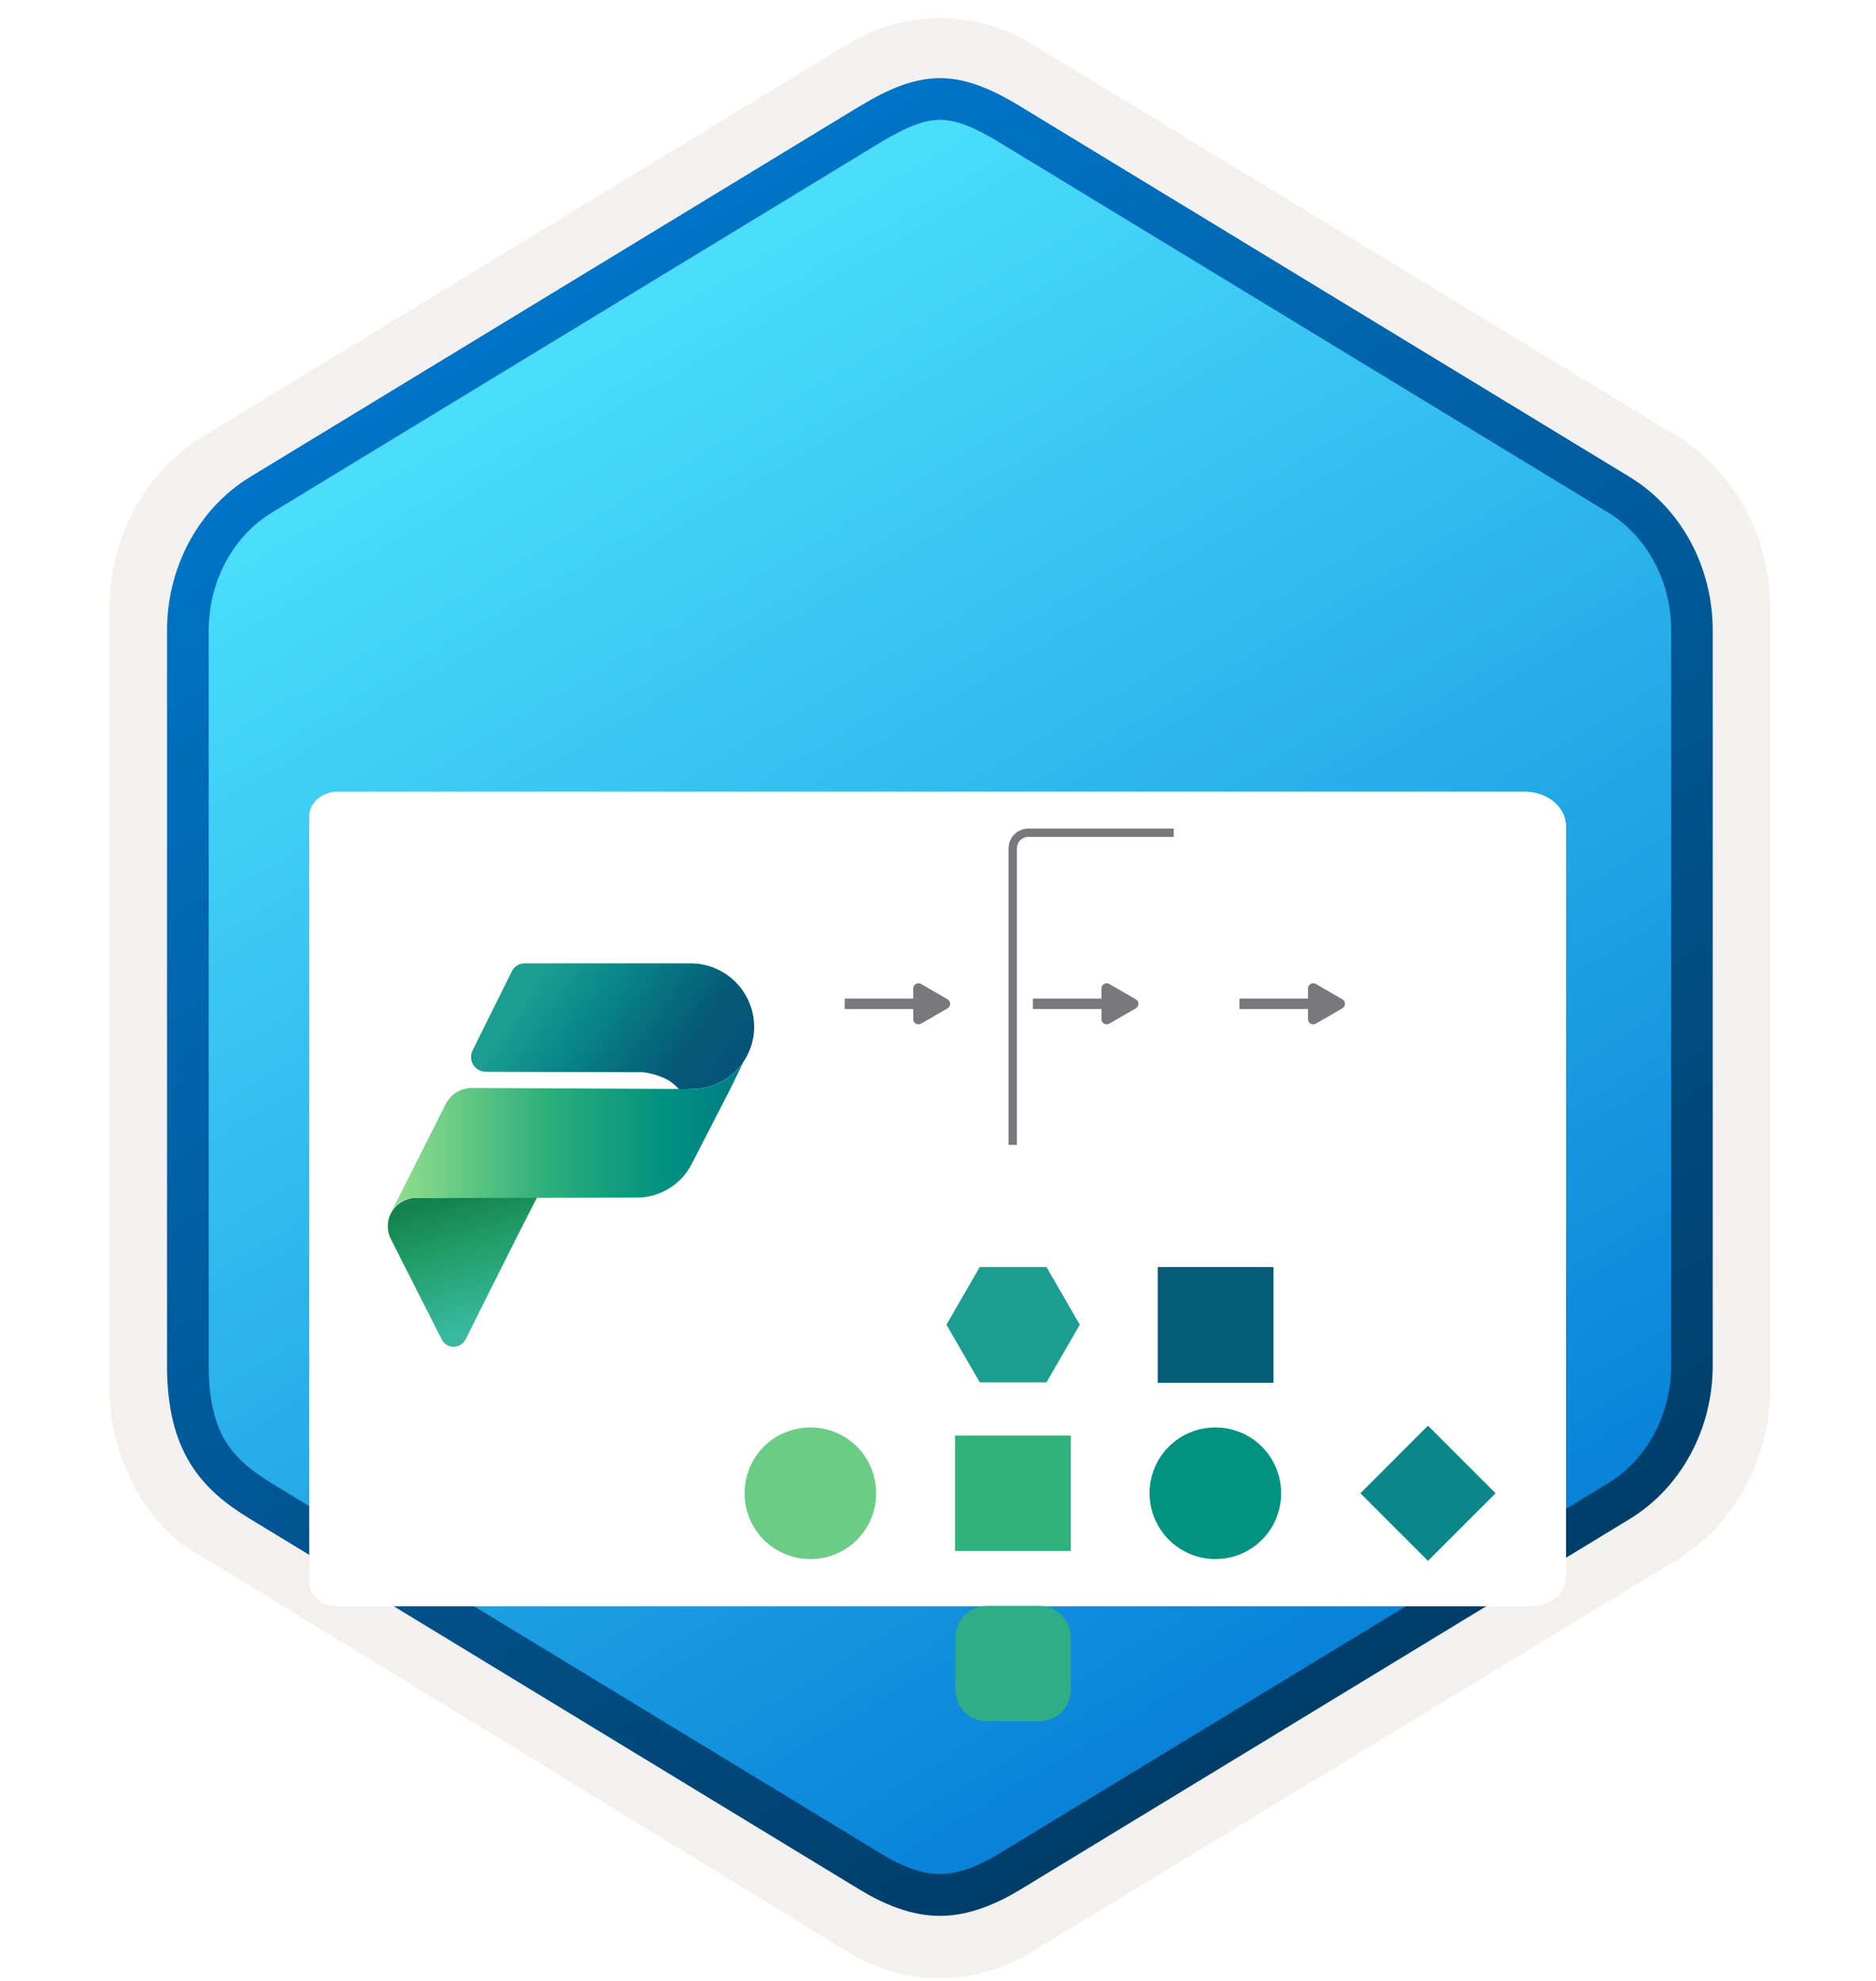 <svg width="180" height="190" viewBox="0 0 180 190" fill="none" xmlns="http://www.w3.org/2000/svg">
<g clip-path="url(#clip0_1622_1045)">
<path d="M90.186 189.742C93.246 189.742 96.256 188.892 98.916 187.272L160.886 149.612C166.426 146.242 169.856 139.912 169.856 133.072V58.362C169.856 51.542 166.426 45.202 160.886 41.822L98.916 4.162C93.586 0.922 86.766 0.942 81.466 4.162L19.496 41.842C13.956 45.212 10.506 51.542 10.506 58.382V133.082C10.506 138.842 12.956 144.262 17.056 147.832V147.862L81.466 187.292C84.106 188.892 87.126 189.742 90.186 189.742ZM90.836 8.692C92.786 8.692 95.266 9.902 96.976 10.952L157.736 48.142C161.486 50.422 163.606 57.022 163.606 61.772L162.976 133.072C162.976 137.822 159.776 142.092 156.026 144.372L95.626 180.752C92.196 182.842 89.406 182.842 85.966 180.752L24.756 144.282C21.006 142.002 17.986 137.802 17.986 133.072V59.432C17.986 54.692 20.716 49.802 24.486 47.512L85.066 10.952C86.766 9.912 88.886 8.692 90.836 8.692Z" fill="#F2F1F0"/>
<path fill-rule="evenodd" clip-rule="evenodd" d="M98.086 12.272C95.636 10.772 92.916 10.022 90.186 10.022C87.456 10.022 84.736 10.782 82.286 12.272L26.156 46.602C21.136 49.672 18.026 55.422 18.026 61.672V129.772C18.026 136.002 21.126 141.772 26.156 144.842L82.286 179.172C84.736 180.672 87.456 181.422 90.186 181.422C92.916 181.422 95.636 180.682 98.086 179.172L154.216 144.842C159.236 141.772 162.346 136.002 162.346 129.772V61.672C162.346 55.442 159.246 49.692 154.216 46.602L98.086 12.272Z" fill="url(#paint0_linear_1622_1045)"/>
<path fill-rule="evenodd" clip-rule="evenodd" d="M90.186 11.492C91.866 11.492 93.756 12.362 95.816 13.612L154.286 49.152C157.936 51.372 160.346 55.642 160.346 60.472V130.952C160.346 135.772 157.936 140.052 154.286 142.272L95.826 177.812C93.866 179.002 91.946 179.752 90.196 179.752C88.446 179.752 86.526 179.002 84.566 177.812L26.086 142.282C24.076 141.052 22.626 139.852 21.646 138.242C20.666 136.642 20.026 134.422 20.026 130.962V60.482C20.026 55.652 22.436 51.382 26.086 49.162L84.546 13.622C86.636 12.372 88.496 11.492 90.186 11.492ZM97.896 181.242L156.356 145.702C161.276 142.712 164.336 137.092 164.336 130.962V60.482C164.336 54.352 161.276 48.732 156.356 45.742L97.896 10.202C95.786 8.922 93.076 7.492 90.186 7.492C87.286 7.492 84.576 8.932 82.486 10.192H82.476L24.006 45.742C19.086 48.732 16.026 54.352 16.026 60.482V130.962C16.026 134.922 16.766 137.912 18.226 140.322C19.686 142.722 21.746 144.322 24.006 145.692L82.466 181.232C84.686 182.582 87.356 183.762 90.176 183.762C92.996 183.762 95.676 182.592 97.896 181.242Z" fill="url(#paint1_linear_1622_1045)"/>
<g filter="url(#filter0_ddddd_1622_1045)">
<path d="M29.673 130.719L29.673 57.248C29.673 56.944 29.745 56.643 29.885 56.361C30.024 56.081 30.228 55.825 30.486 55.61C30.744 55.395 31.049 55.224 31.386 55.108C31.723 54.992 32.083 54.931 32.448 54.931L146.294 54.931C147.345 54.931 148.353 55.28 149.096 55.901C149.84 56.522 150.258 57.363 150.258 58.241L150.258 130.255C150.258 131.001 149.903 131.717 149.271 132.245C148.639 132.772 147.782 133.068 146.888 133.068L32.448 133.068C32.077 133.078 31.708 133.023 31.363 132.908C31.019 132.793 30.707 132.62 30.446 132.399C30.186 132.178 29.983 131.915 29.85 131.626C29.717 131.337 29.657 131.028 29.673 130.719Z" fill="white"/>
</g>
<g filter="url(#filter1_ddddd_1622_1045)">
<path d="M52.708 96.725C52.549 96.685 47.115 107.565 44.678 112.462C44.571 112.677 44.406 112.858 44.202 112.984C43.998 113.11 43.762 113.176 43.522 113.175C43.282 113.174 43.047 113.105 42.843 112.978C42.64 112.85 42.477 112.667 42.372 112.452L37.504 102.852C37.292 102.434 37.191 101.969 37.212 101.501C37.232 101.033 37.372 100.578 37.62 100.181C37.867 99.783 38.213 99.456 38.623 99.23C39.034 99.005 39.496 98.889 39.964 98.895L42.495 98.922L47.958 97.033L52.708 96.725Z" fill="url(#paint2_linear_1622_1045)"/>
<path d="M49.117 77.153L45.339 84.756C45.232 84.971 45.183 85.21 45.194 85.45C45.205 85.69 45.278 85.923 45.404 86.127C45.53 86.332 45.707 86.5 45.916 86.618C46.126 86.735 46.362 86.797 46.602 86.798L61.74 86.842C61.74 86.842 63.374 87.046 64.395 87.787C65.416 88.527 66.002 89.625 66.002 89.625L66.105 88.451H66.411C67.989 88.451 69.502 87.824 70.617 86.708C71.733 85.593 72.359 84.079 72.359 82.502C72.359 80.884 71.717 79.332 70.572 78.187C69.428 77.043 67.876 76.4 66.258 76.4H50.328C50.076 76.4 49.829 76.471 49.615 76.604C49.401 76.737 49.229 76.927 49.117 77.153Z" fill="url(#paint3_linear_1622_1045)"/>
<path d="M67.776 88.294C67.689 88.316 67.6 88.334 67.511 88.35H67.693L67.776 88.294Z" fill="url(#paint4_linear_1622_1045)"/>
<path d="M67.776 88.294L67.511 88.35C67.15 88.418 66.784 88.452 66.417 88.453L45.287 88.35C44.762 88.35 44.248 88.496 43.801 88.772C43.354 89.047 42.993 89.441 42.757 89.91L37.491 100.35L37.509 100.343C37.711 99.907 38.035 99.54 38.441 99.284C38.847 99.028 39.318 98.894 39.798 98.9L41.189 98.91L61.093 98.869C62.182 98.869 63.25 98.57 64.179 98.002C65.109 97.436 65.864 96.623 66.362 95.655L70.121 88.35L71.295 85.925L71.273 85.939C70.434 87.125 69.19 87.963 67.776 88.294Z" fill="url(#paint5_linear_1622_1045)"/>
</g>
<path d="M112.621 79.87H98.673C97.844 79.87 97.173 80.542 97.173 81.37V109.815" stroke="#78787D" stroke-width="0.8" stroke-miterlimit="10" stroke-linejoin="round"/>
<path d="M118.924 96.28H127.462" stroke="#78787D" stroke-miterlimit="10" stroke-linejoin="round"/>
<path d="M125.502 94.811C125.502 94.426 125.919 94.186 126.252 94.378L128.8 95.85C129.134 96.043 129.133 96.524 128.8 96.716L126.252 98.184C125.918 98.377 125.502 98.136 125.502 97.751V94.811Z" fill="#78787D"/>
<path d="M99.105 96.28H107.643" stroke="#78787D" stroke-miterlimit="10" stroke-linejoin="round"/>
<path d="M105.683 94.811C105.683 94.426 106.1 94.186 106.433 94.378L108.981 95.85C109.315 96.043 109.314 96.524 108.981 96.716L106.433 98.184C106.099 98.377 105.683 98.136 105.683 97.751V94.811Z" fill="#78787D"/>
<path d="M81.044 96.28H89.582" stroke="#78787D" stroke-miterlimit="10" stroke-linejoin="round"/>
<path d="M87.622 94.811C87.622 94.426 88.039 94.186 88.372 94.378L90.92 95.85C91.254 96.043 91.253 96.524 90.92 96.716L88.372 98.184C88.038 98.377 87.622 98.136 87.622 97.751V94.811Z" fill="#78787D"/>
<g filter="url(#filter2_ddddd_1622_1045)">
<path d="M122.146 74.526H111.081V85.634H122.189V74.526H122.146Z" fill="#065D78"/>
<path d="M143.496 96.226L137.013 89.743L130.529 96.226L137.013 102.71L143.496 96.226Z" fill="#0B8789"/>
<path d="M102.739 90.692H91.631V101.757H102.739V90.692Z" fill="#31B17C"/>
<path d="M99.713 107.031H94.699C93.014 107.031 91.674 108.371 91.674 110.056V115.07C91.674 116.756 93.014 118.096 94.699 118.096H99.713C101.399 118.096 102.739 116.756 102.739 115.07V110.056C102.739 108.371 101.356 107.031 99.713 107.031Z" fill="#2EAD87"/>
<path d="M100.405 74.526H94.008L90.81 80.058L94.008 85.591H100.405L103.604 80.058L100.405 74.526Z" fill="#1B9D90"/>
<path d="M77.755 102.536C81.256 102.536 84.065 99.726 84.065 96.225C84.065 92.724 81.256 89.915 77.755 89.915C74.254 89.915 71.444 92.724 71.444 96.225C71.444 99.726 74.254 102.536 77.755 102.536Z" fill="#6ACC85"/>
<path d="M116.611 102.536C120.112 102.536 122.921 99.726 122.921 96.225C122.921 92.724 120.112 89.915 116.611 89.915C113.11 89.915 110.3 92.724 110.3 96.225C110.3 99.726 113.153 102.536 116.611 102.536Z" fill="#019280"/>
</g>
</g>
<defs>
<filter id="filter0_ddddd_1622_1045" x="25.67" y="54.931" width="128.587" height="93.138" filterUnits="userSpaceOnUse" color-interpolation-filters="sRGB">
<feFlood flood-opacity="0" result="BackgroundImageFix"/>
<feColorMatrix in="SourceAlpha" type="matrix" values="0 0 0 0 0 0 0 0 0 0 0 0 0 0 0 0 0 0 127 0" result="hardAlpha"/>
<feOffset/>
<feColorMatrix type="matrix" values="0 0 0 0 0 0 0 0 0 0 0 0 0 0 0 0 0 0 0.1 0"/>
<feBlend mode="normal" in2="BackgroundImageFix" result="effect1_dropShadow_1622_1045"/>
<feColorMatrix in="SourceAlpha" type="matrix" values="0 0 0 0 0 0 0 0 0 0 0 0 0 0 0 0 0 0 127 0" result="hardAlpha"/>
<feOffset dy="1"/>
<feGaussianBlur stdDeviation="0.5"/>
<feColorMatrix type="matrix" values="0 0 0 0 0 0 0 0 0 0 0 0 0 0 0 0 0 0 0.1 0"/>
<feBlend mode="normal" in2="effect1_dropShadow_1622_1045" result="effect2_dropShadow_1622_1045"/>
<feColorMatrix in="SourceAlpha" type="matrix" values="0 0 0 0 0 0 0 0 0 0 0 0 0 0 0 0 0 0 127 0" result="hardAlpha"/>
<feOffset dy="3"/>
<feGaussianBlur stdDeviation="1.5"/>
<feColorMatrix type="matrix" values="0 0 0 0 0 0 0 0 0 0 0 0 0 0 0 0 0 0 0.09 0"/>
<feBlend mode="normal" in2="effect2_dropShadow_1622_1045" result="effect3_dropShadow_1622_1045"/>
<feColorMatrix in="SourceAlpha" type="matrix" values="0 0 0 0 0 0 0 0 0 0 0 0 0 0 0 0 0 0 127 0" result="hardAlpha"/>
<feOffset dy="6"/>
<feGaussianBlur stdDeviation="2"/>
<feColorMatrix type="matrix" values="0 0 0 0 0 0 0 0 0 0 0 0 0 0 0 0 0 0 0.05 0"/>
<feBlend mode="normal" in2="effect3_dropShadow_1622_1045" result="effect4_dropShadow_1622_1045"/>
<feColorMatrix in="SourceAlpha" type="matrix" values="0 0 0 0 0 0 0 0 0 0 0 0 0 0 0 0 0 0 127 0" result="hardAlpha"/>
<feOffset dy="11"/>
<feGaussianBlur stdDeviation="2"/>
<feColorMatrix type="matrix" values="0 0 0 0 0 0 0 0 0 0 0 0 0 0 0 0 0 0 0.01 0"/>
<feBlend mode="normal" in2="effect4_dropShadow_1622_1045" result="effect5_dropShadow_1622_1045"/>
<feBlend mode="normal" in="SourceGraphic" in2="effect5_dropShadow_1622_1045" result="shape"/>
</filter>
<filter id="filter1_ddddd_1622_1045" x="34.209" y="76.4" width="41.151" height="47.775" filterUnits="userSpaceOnUse" color-interpolation-filters="sRGB">
<feFlood flood-opacity="0" result="BackgroundImageFix"/>
<feColorMatrix in="SourceAlpha" type="matrix" values="0 0 0 0 0 0 0 0 0 0 0 0 0 0 0 0 0 0 127 0" result="hardAlpha"/>
<feOffset/>
<feColorMatrix type="matrix" values="0 0 0 0 0 0 0 0 0 0 0 0 0 0 0 0 0 0 0.1 0"/>
<feBlend mode="normal" in2="BackgroundImageFix" result="effect1_dropShadow_1622_1045"/>
<feColorMatrix in="SourceAlpha" type="matrix" values="0 0 0 0 0 0 0 0 0 0 0 0 0 0 0 0 0 0 127 0" result="hardAlpha"/>
<feOffset dy="1"/>
<feGaussianBlur stdDeviation="0.5"/>
<feColorMatrix type="matrix" values="0 0 0 0 0 0 0 0 0 0 0 0 0 0 0 0 0 0 0.1 0"/>
<feBlend mode="normal" in2="effect1_dropShadow_1622_1045" result="effect2_dropShadow_1622_1045"/>
<feColorMatrix in="SourceAlpha" type="matrix" values="0 0 0 0 0 0 0 0 0 0 0 0 0 0 0 0 0 0 127 0" result="hardAlpha"/>
<feOffset dy="2"/>
<feGaussianBlur stdDeviation="1"/>
<feColorMatrix type="matrix" values="0 0 0 0 0 0 0 0 0 0 0 0 0 0 0 0 0 0 0.09 0"/>
<feBlend mode="normal" in2="effect2_dropShadow_1622_1045" result="effect3_dropShadow_1622_1045"/>
<feColorMatrix in="SourceAlpha" type="matrix" values="0 0 0 0 0 0 0 0 0 0 0 0 0 0 0 0 0 0 127 0" result="hardAlpha"/>
<feOffset dy="5"/>
<feGaussianBlur stdDeviation="1.5"/>
<feColorMatrix type="matrix" values="0 0 0 0 0 0 0 0 0 0 0 0 0 0 0 0 0 0 0.05 0"/>
<feBlend mode="normal" in2="effect3_dropShadow_1622_1045" result="effect4_dropShadow_1622_1045"/>
<feColorMatrix in="SourceAlpha" type="matrix" values="0 0 0 0 0 0 0 0 0 0 0 0 0 0 0 0 0 0 127 0" result="hardAlpha"/>
<feOffset dy="8"/>
<feGaussianBlur stdDeviation="1.5"/>
<feColorMatrix type="matrix" values="0 0 0 0 0 0 0 0 0 0 0 0 0 0 0 0 0 0 0.01 0"/>
<feBlend mode="normal" in2="effect4_dropShadow_1622_1045" result="effect5_dropShadow_1622_1045"/>
<feBlend mode="normal" in="SourceGraphic" in2="effect5_dropShadow_1622_1045" result="shape"/>
</filter>
<filter id="filter2_ddddd_1622_1045" x="61.444" y="73.526" width="92.052" height="79.57" filterUnits="userSpaceOnUse" color-interpolation-filters="sRGB">
<feFlood flood-opacity="0" result="BackgroundImageFix"/>
<feColorMatrix in="SourceAlpha" type="matrix" values="0 0 0 0 0 0 0 0 0 0 0 0 0 0 0 0 0 0 127 0" result="hardAlpha"/>
<feOffset/>
<feColorMatrix type="matrix" values="0 0 0 0 0 0 0 0 0 0 0 0 0 0 0 0 0 0 0.1 0"/>
<feBlend mode="normal" in2="BackgroundImageFix" result="effect1_dropShadow_1622_1045"/>
<feColorMatrix in="SourceAlpha" type="matrix" values="0 0 0 0 0 0 0 0 0 0 0 0 0 0 0 0 0 0 127 0" result="hardAlpha"/>
<feOffset dy="2"/>
<feGaussianBlur stdDeviation="1.5"/>
<feColorMatrix type="matrix" values="0 0 0 0 0 0 0 0 0 0 0 0 0 0 0 0 0 0 0.1 0"/>
<feBlend mode="normal" in2="effect1_dropShadow_1622_1045" result="effect2_dropShadow_1622_1045"/>
<feColorMatrix in="SourceAlpha" type="matrix" values="0 0 0 0 0 0 0 0 0 0 0 0 0 0 0 0 0 0 127 0" result="hardAlpha"/>
<feOffset dy="6"/>
<feGaussianBlur stdDeviation="3"/>
<feColorMatrix type="matrix" values="0 0 0 0 0 0 0 0 0 0 0 0 0 0 0 0 0 0 0.09 0"/>
<feBlend mode="normal" in2="effect2_dropShadow_1622_1045" result="effect3_dropShadow_1622_1045"/>
<feColorMatrix in="SourceAlpha" type="matrix" values="0 0 0 0 0 0 0 0 0 0 0 0 0 0 0 0 0 0 127 0" result="hardAlpha"/>
<feOffset dy="14"/>
<feGaussianBlur stdDeviation="4.5"/>
<feColorMatrix type="matrix" values="0 0 0 0 0 0 0 0 0 0 0 0 0 0 0 0 0 0 0.05 0"/>
<feBlend mode="normal" in2="effect3_dropShadow_1622_1045" result="effect4_dropShadow_1622_1045"/>
<feColorMatrix in="SourceAlpha" type="matrix" values="0 0 0 0 0 0 0 0 0 0 0 0 0 0 0 0 0 0 127 0" result="hardAlpha"/>
<feOffset dy="25"/>
<feGaussianBlur stdDeviation="5"/>
<feColorMatrix type="matrix" values="0 0 0 0 0 0 0 0 0 0 0 0 0 0 0 0 0 0 0.01 0"/>
<feBlend mode="normal" in2="effect4_dropShadow_1622_1045" result="effect5_dropShadow_1622_1045"/>
<feBlend mode="normal" in="SourceGraphic" in2="effect5_dropShadow_1622_1045" result="shape"/>
</filter>
<linearGradient id="paint0_linear_1622_1045" x1="50.153" y1="18.986" x2="144.366" y2="177.035" gradientUnits="userSpaceOnUse">
<stop offset="0" stop-color="#50E6FF"/>
<stop offset="0.965" stop-color="#0078D4"/>
</linearGradient>
<linearGradient id="paint1_linear_1622_1045" x1="36.305" y1="4.813" x2="202.983" y2="287.144" gradientUnits="userSpaceOnUse">
<stop stop-color="#007ED8"/>
<stop offset="0.707" stop-color="#002D4C"/>
</linearGradient>
<linearGradient id="paint2_linear_1622_1045" x1="44.756" y1="98.641" x2="48.088" y2="110.474" gradientUnits="userSpaceOnUse">
<stop stop-color="#14834E"/>
<stop offset="0.38" stop-color="#209D69"/>
<stop offset="0.71" stop-color="#2DAC85"/>
<stop offset="1" stop-color="#3AB89F"/>
</linearGradient>
<linearGradient id="paint3_linear_1622_1045" x1="47.703" y1="75.052" x2="73.438" y2="92.859" gradientUnits="userSpaceOnUse">
<stop offset="0.16" stop-color="#1B9D90"/>
<stop offset="0.37" stop-color="#088488"/>
<stop offset="0.65" stop-color="#055976"/>
<stop offset="1" stop-color="#054D7C"/>
</linearGradient>
<linearGradient id="paint4_linear_1622_1045" x1="67.511" y1="88.323" x2="67.776" y2="88.323" gradientUnits="userSpaceOnUse">
<stop stop-color="#94DF8C"/>
<stop offset="0.35" stop-color="#2FB07B"/>
<stop offset="0.71" stop-color="#009180"/>
<stop offset="1" stop-color="#007D83"/>
</linearGradient>
<linearGradient id="paint5_linear_1622_1045" x1="37.491" y1="93.138" x2="71.293" y2="93.138" gradientUnits="userSpaceOnUse">
<stop stop-color="#94DF8C"/>
<stop offset="0.43" stop-color="#2FB07B"/>
<stop offset="0.78" stop-color="#009180"/>
<stop offset="1" stop-color="#007D83"/>
</linearGradient>
<clipPath id="clip0_1622_1045">
<rect width="180" height="190" fill="white"/>
</clipPath>
</defs>
</svg>
